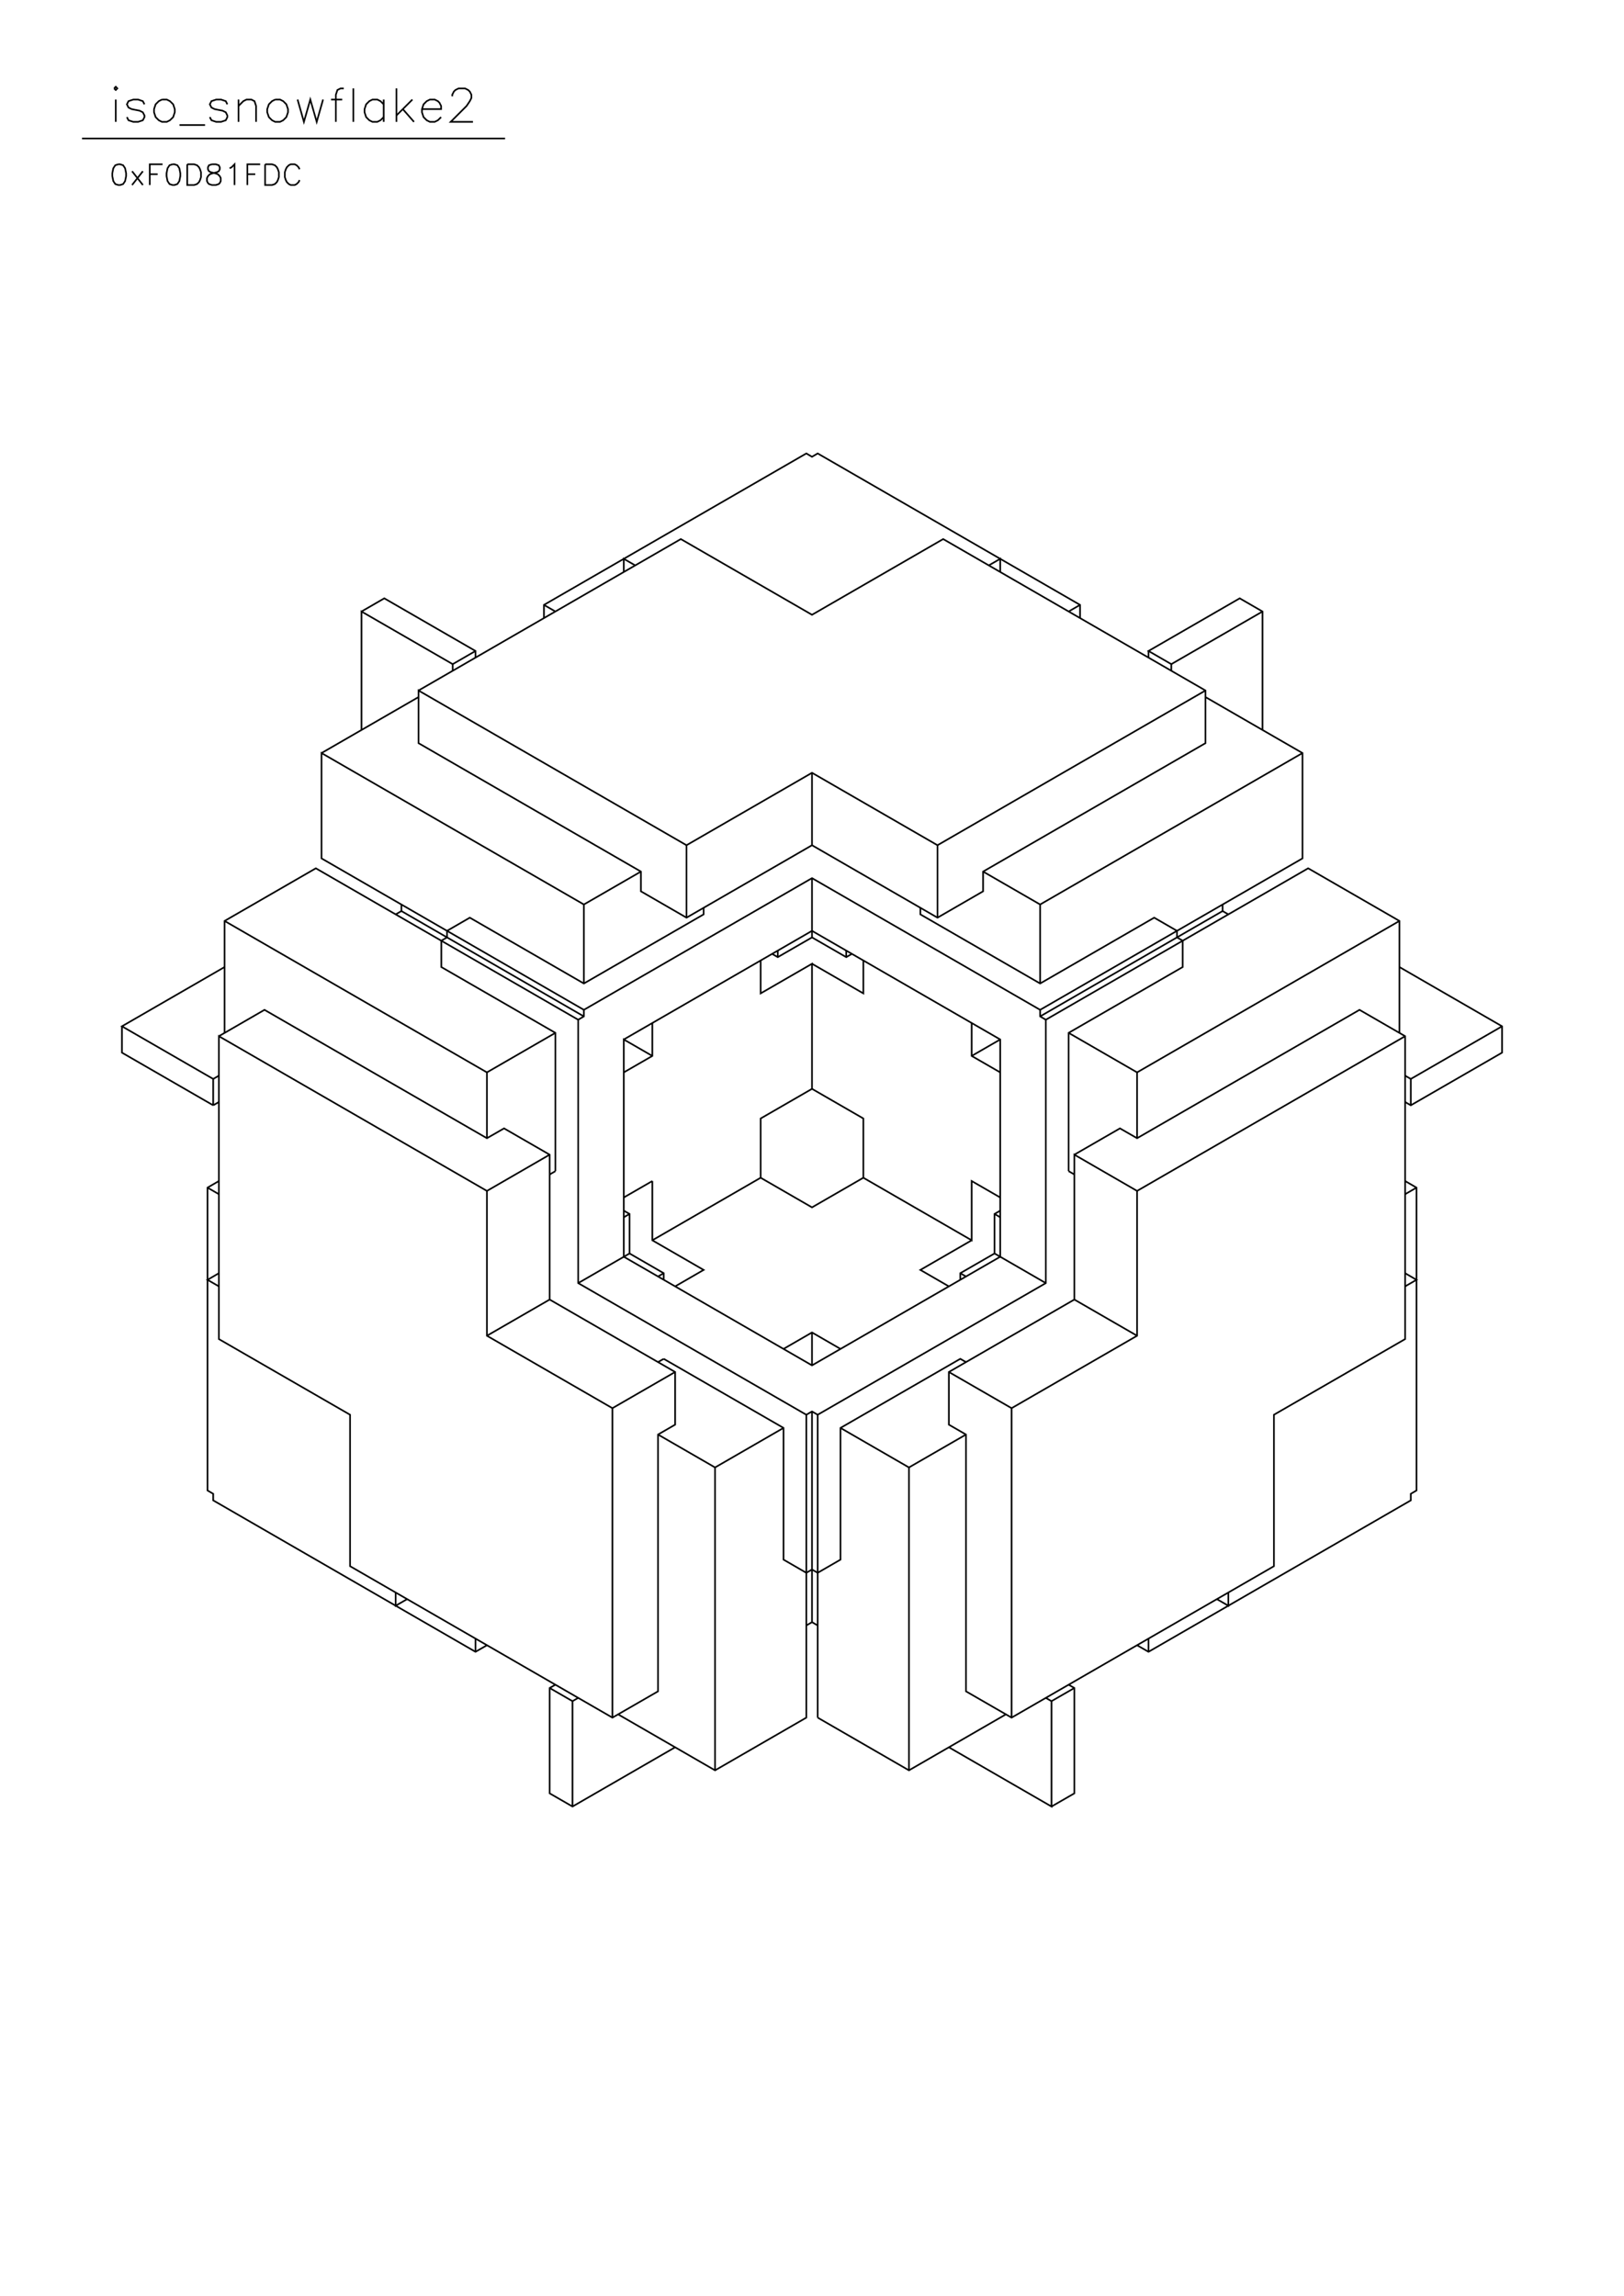 <?xml version="1.0" standalone="no"?>
<svg width="29.7cm" height="42cm" version="1.1" xmlns="http://www.w3.org/2000/svg" viewBox="0.0 0.0 29.7 42">
<path d="M6.611 11.185L7.028 10.944L8.696 11.907L8.696 12.028" stroke-width="0.03" stroke="#000000" fill="none"/>
<path d="M8.696 11.907L8.279 12.148L6.611 11.185L6.611 13.353" stroke-width="0.03" stroke="#000000" fill="none"/>
<path d="M5.88 13.774L7.654 12.75" stroke-width="0.03" stroke="#000000" fill="none"/>
<path d="M7.654 12.63L12.451 9.86L14.85 11.245L17.249 9.86L22.046 12.63L22.046 13.593L17.979 15.942L17.979 16.303L17.145 16.785L14.85 15.46L12.555 16.785L11.721 16.303L11.721 15.942L7.654 13.593L7.654 12.63L12.555 15.46L14.85 14.135L17.145 15.46L22.046 12.63" stroke-width="0.03" stroke="#000000" fill="none"/>
<path d="M22.046 12.75L23.82 13.774L23.82 15.701L19.022 18.471L19.022 18.591L19.126 18.652L23.924 15.882L25.593 16.845L25.593 18.892" stroke-width="0.03" stroke="#000000" fill="none"/>
<path d="M25.697 18.953L20.795 21.783L19.648 21.12L19.648 23.77L17.353 25.095L17.353 26.058L17.666 26.239L17.666 30.936L18.5 31.417L23.298 28.647L23.298 25.877L25.697 24.493L25.697 18.953L24.863 18.471L20.795 20.819L20.482 20.639L19.648 21.12" stroke-width="0.03" stroke="#000000" fill="none"/>
<path d="M19.543 21.422L19.543 18.892L21.629 17.688L21.629 17.206L21.525 17.146L21.525 17.026L21.108 16.785L19.022 17.989L16.832 16.725L16.832 16.604" stroke-width="0.03" stroke="#000000" fill="none"/>
<path d="M17.145 16.785L17.145 15.46" stroke-width="0.03" stroke="#000000" fill="none"/>
<path d="M17.979 15.942L19.022 16.544L19.022 17.989" stroke-width="0.03" stroke="#000000" fill="none"/>
<path d="M19.022 18.471L14.85 16.062L10.678 18.471L10.678 18.591L10.574 18.652L5.776 15.882L4.107 16.845L4.107 18.892" stroke-width="0.03" stroke="#000000" fill="none"/>
<path d="M4.003 18.953L4.837 18.471L8.905 20.819L9.218 20.639L10.052 21.12L10.052 23.77L12.347 25.095L12.347 26.058L12.034 26.239L12.034 30.936L11.2 31.417L6.402 28.647L6.402 25.877L4.003 24.493L4.003 18.953L8.905 21.783L10.052 21.12" stroke-width="0.03" stroke="#000000" fill="none"/>
<path d="M10.157 21.422L10.052 21.482" stroke-width="0.03" stroke="#000000" fill="none"/>
<path d="M10.157 21.422L10.157 18.892L8.071 17.688L8.071 17.206L8.175 17.146L8.175 17.026L8.592 16.785L10.678 17.989L12.868 16.725L12.868 16.604" stroke-width="0.03" stroke="#000000" fill="none"/>
<path d="M12.555 16.785L12.555 15.46" stroke-width="0.03" stroke="#000000" fill="none"/>
<path d="M11.721 15.942L10.678 16.544L10.678 17.989" stroke-width="0.03" stroke="#000000" fill="none"/>
<path d="M10.678 18.471L5.88 15.701L5.88 13.774L10.678 16.544" stroke-width="0.03" stroke="#000000" fill="none"/>
<path d="M10.678 18.591L7.341 16.664L7.341 16.544" stroke-width="0.03" stroke="#000000" fill="none"/>
<path d="M7.341 16.664L7.236 16.725" stroke-width="0.03" stroke="#000000" fill="none"/>
<path d="M4.107 16.845L8.905 19.615L8.905 20.819" stroke-width="0.03" stroke="#000000" fill="none"/>
<path d="M8.905 21.783L8.905 24.432L11.2 25.757L12.347 25.095" stroke-width="0.03" stroke="#000000" fill="none"/>
<path d="M12.138 24.854L12.034 24.914" stroke-width="0.03" stroke="#000000" fill="none"/>
<path d="M12.138 24.854L14.329 26.118L14.329 28.527L14.746 28.768L14.85 28.708L14.954 28.768L15.371 28.527L15.371 26.118L17.562 24.854L17.666 24.914" stroke-width="0.03" stroke="#000000" fill="none"/>
<path d="M17.353 25.095L18.5 25.757L20.795 24.432L20.795 21.783" stroke-width="0.03" stroke="#000000" fill="none"/>
<path d="M20.795 20.819L20.795 19.615L19.543 18.892" stroke-width="0.03" stroke="#000000" fill="none"/>
<path d="M19.126 18.652L19.126 23.469L14.954 25.877L14.85 25.817L14.746 25.877L10.574 23.469L10.574 18.652" stroke-width="0.03" stroke="#000000" fill="none"/>
<path d="M10.157 18.892L8.905 19.615" stroke-width="0.03" stroke="#000000" fill="none"/>
<path d="M11.408 19.615L11.93 19.314L11.93 18.712" stroke-width="0.03" stroke="#000000" fill="none"/>
<path d="M11.93 19.314L11.408 19.013L11.408 22.987L14.85 24.974L18.292 22.987L18.292 19.013L14.85 17.026L11.408 19.013" stroke-width="0.03" stroke="#000000" fill="none"/>
<path d="M11.93 21.602L11.408 21.903" stroke-width="0.03" stroke="#000000" fill="none"/>
<path d="M11.408 22.144L11.513 22.204L11.513 22.927L10.574 23.469" stroke-width="0.03" stroke="#000000" fill="none"/>
<path d="M10.052 23.77L8.905 24.432" stroke-width="0.03" stroke="#000000" fill="none"/>
<path d="M11.2 25.757L11.2 31.417" stroke-width="0.03" stroke="#000000" fill="none"/>
<path d="M11.304 31.357L13.077 32.381L14.746 31.417L14.746 25.877" stroke-width="0.03" stroke="#000000" fill="none"/>
<path d="M14.85 25.817L14.85 29.671L14.746 29.731" stroke-width="0.03" stroke="#000000" fill="none"/>
<path d="M14.85 29.671L14.954 29.731" stroke-width="0.03" stroke="#000000" fill="none"/>
<path d="M14.954 31.417L14.954 25.877" stroke-width="0.03" stroke="#000000" fill="none"/>
<path d="M15.371 26.118L16.623 26.841L17.666 26.239" stroke-width="0.03" stroke="#000000" fill="none"/>
<path d="M18.5 25.757L18.5 31.417" stroke-width="0.03" stroke="#000000" fill="none"/>
<path d="M18.396 31.357L16.623 32.381L14.954 31.417" stroke-width="0.03" stroke="#000000" fill="none"/>
<path d="M16.623 32.381L16.623 26.841" stroke-width="0.03" stroke="#000000" fill="none"/>
<path d="M14.329 26.118L13.077 26.841L12.034 26.239" stroke-width="0.03" stroke="#000000" fill="none"/>
<path d="M13.077 26.841L13.077 32.381" stroke-width="0.03" stroke="#000000" fill="none"/>
<path d="M12.347 31.959L10.47 33.043L10.052 32.802L10.052 30.875L10.157 30.815" stroke-width="0.03" stroke="#000000" fill="none"/>
<path d="M10.052 30.875L10.47 31.116L10.574 31.056" stroke-width="0.03" stroke="#000000" fill="none"/>
<path d="M10.47 31.116L10.47 33.043" stroke-width="0.03" stroke="#000000" fill="none"/>
<path d="M8.905 30.093L8.696 30.213L3.899 27.443L3.899 27.323L3.795 27.262L3.795 21.723L4.003 21.602" stroke-width="0.03" stroke="#000000" fill="none"/>
<path d="M4.003 21.843L3.795 21.723" stroke-width="0.03" stroke="#000000" fill="none"/>
<path d="M3.899 20.217L4.003 20.157" stroke-width="0.03" stroke="#000000" fill="none"/>
<path d="M3.899 20.217L3.899 19.735L4.003 19.675" stroke-width="0.03" stroke="#000000" fill="none"/>
<path d="M3.899 19.735L2.23 18.772L4.107 17.688" stroke-width="0.03" stroke="#000000" fill="none"/>
<path d="M2.23 18.772L2.23 19.254L3.899 20.217" stroke-width="0.03" stroke="#000000" fill="none"/>
<path d="M4.003 23.288L3.795 23.409L4.003 23.529" stroke-width="0.03" stroke="#000000" fill="none"/>
<path d="M7.236 29.129L7.236 29.37L7.445 29.25" stroke-width="0.03" stroke="#000000" fill="none"/>
<path d="M8.696 29.972L8.696 30.213" stroke-width="0.03" stroke="#000000" fill="none"/>
<path d="M12.347 23.529L12.868 23.228L11.93 22.686L11.93 21.602" stroke-width="0.03" stroke="#000000" fill="none"/>
<path d="M11.513 22.204L11.408 22.265" stroke-width="0.03" stroke="#000000" fill="none"/>
<path d="M11.513 22.927L12.138 23.288L12.138 23.409" stroke-width="0.03" stroke="#000000" fill="none"/>
<path d="M12.034 23.348L12.138 23.288" stroke-width="0.03" stroke="#000000" fill="none"/>
<path d="M11.93 22.686L13.911 21.542L14.85 22.084L15.789 21.542L17.77 22.686L17.77 21.602L18.292 21.903" stroke-width="0.03" stroke="#000000" fill="none"/>
<path d="M18.292 22.144L18.188 22.204L18.188 22.927L19.126 23.469" stroke-width="0.03" stroke="#000000" fill="none"/>
<path d="M19.648 23.77L20.795 24.432" stroke-width="0.03" stroke="#000000" fill="none"/>
<path d="M18.188 22.927L17.562 23.288L17.562 23.409" stroke-width="0.03" stroke="#000000" fill="none"/>
<path d="M17.666 23.348L17.562 23.288" stroke-width="0.03" stroke="#000000" fill="none"/>
<path d="M17.353 23.529L16.832 23.228L17.77 22.686" stroke-width="0.03" stroke="#000000" fill="none"/>
<path d="M18.188 22.204L18.292 22.265" stroke-width="0.03" stroke="#000000" fill="none"/>
<path d="M19.543 21.422L19.648 21.482" stroke-width="0.03" stroke="#000000" fill="none"/>
<path d="M20.795 19.615L25.593 16.845" stroke-width="0.03" stroke="#000000" fill="none"/>
<path d="M25.593 17.688L27.47 18.772L27.47 19.254L25.801 20.217L25.697 20.157" stroke-width="0.03" stroke="#000000" fill="none"/>
<path d="M25.801 20.217L25.801 19.735L25.697 19.675" stroke-width="0.03" stroke="#000000" fill="none"/>
<path d="M25.801 19.735L27.47 18.772" stroke-width="0.03" stroke="#000000" fill="none"/>
<path d="M25.697 21.602L25.905 21.723L25.905 27.262L25.801 27.323L25.801 27.443L21.004 30.213L20.795 30.093" stroke-width="0.03" stroke="#000000" fill="none"/>
<path d="M21.004 30.213L21.004 29.972" stroke-width="0.03" stroke="#000000" fill="none"/>
<path d="M22.255 29.25L22.464 29.37L22.464 29.129" stroke-width="0.03" stroke="#000000" fill="none"/>
<path d="M19.648 30.875L19.23 31.116L19.126 31.056" stroke-width="0.03" stroke="#000000" fill="none"/>
<path d="M19.23 31.116L19.23 33.043L17.353 31.959" stroke-width="0.03" stroke="#000000" fill="none"/>
<path d="M19.23 33.043L19.648 32.802L19.648 30.875L19.543 30.815" stroke-width="0.03" stroke="#000000" fill="none"/>
<path d="M15.371 24.673L14.85 24.372L14.329 24.673" stroke-width="0.03" stroke="#000000" fill="none"/>
<path d="M14.85 24.372L14.85 24.974" stroke-width="0.03" stroke="#000000" fill="none"/>
<path d="M13.911 21.542L13.911 20.458L14.85 19.916L15.789 20.458L15.789 21.542" stroke-width="0.03" stroke="#000000" fill="none"/>
<path d="M14.85 19.916L14.85 17.628L13.911 18.17L13.911 17.568" stroke-width="0.03" stroke="#000000" fill="none"/>
<path d="M14.12 17.447L14.224 17.507L14.85 17.146L14.85 16.062" stroke-width="0.03" stroke="#000000" fill="none"/>
<path d="M14.85 15.46L14.85 14.135" stroke-width="0.03" stroke="#000000" fill="none"/>
<path d="M14.85 17.146L15.476 17.507L15.58 17.447" stroke-width="0.03" stroke="#000000" fill="none"/>
<path d="M15.476 17.387L15.476 17.507" stroke-width="0.03" stroke="#000000" fill="none"/>
<path d="M15.789 17.568L15.789 18.17L14.85 17.628" stroke-width="0.03" stroke="#000000" fill="none"/>
<path d="M14.224 17.507L14.224 17.387" stroke-width="0.03" stroke="#000000" fill="none"/>
<path d="M17.77 18.712L17.77 19.314L18.292 19.615" stroke-width="0.03" stroke="#000000" fill="none"/>
<path d="M18.292 19.013L17.77 19.314" stroke-width="0.03" stroke="#000000" fill="none"/>
<path d="M19.022 18.591L22.359 16.664L22.359 16.544" stroke-width="0.03" stroke="#000000" fill="none"/>
<path d="M22.359 16.664L22.464 16.725" stroke-width="0.03" stroke="#000000" fill="none"/>
<path d="M23.82 13.774L19.022 16.544" stroke-width="0.03" stroke="#000000" fill="none"/>
<path d="M21.421 12.269L21.421 12.148L21.004 11.907L22.672 10.944L23.089 11.185L23.089 13.353" stroke-width="0.03" stroke="#000000" fill="none"/>
<path d="M21.421 12.148L23.089 11.185" stroke-width="0.03" stroke="#000000" fill="none"/>
<path d="M21.004 11.907L21.004 12.028" stroke-width="0.03" stroke="#000000" fill="none"/>
<path d="M19.752 11.305L19.752 11.064L14.954 8.294L14.85 8.355L14.746 8.294L9.948 11.064L9.948 11.305" stroke-width="0.03" stroke="#000000" fill="none"/>
<path d="M10.157 11.185L9.948 11.064" stroke-width="0.03" stroke="#000000" fill="none"/>
<path d="M11.408 10.462L11.408 10.221L11.617 10.342" stroke-width="0.03" stroke="#000000" fill="none"/>
<path d="M8.279 12.148L8.279 12.269" stroke-width="0.03" stroke="#000000" fill="none"/>
<path d="M5.479 3.294L5.461 3.33L5.425 3.366L5.389 3.384L5.317 3.384L5.281 3.366L5.245 3.33L5.227 3.294L5.209 3.24L5.209 3.15L5.227 3.096L5.245 3.06L5.281 3.023L5.317 3.005L5.389 3.005L5.425 3.023L5.461 3.06L5.479 3.096" stroke-width="0.03" stroke="#000000" fill="none"/>
<path d="M4.848 3.005L4.848 3.384L4.974 3.384L5.028 3.366L5.064 3.33L5.082 3.294L5.1 3.24L5.1 3.15L5.082 3.096L5.064 3.06L5.028 3.023L4.974 3.005L4.848 3.005" stroke-width="0.03" stroke="#000000" fill="none"/>
<path d="M4.758 3.005L4.524 3.005L4.524 3.384" stroke-width="0.03" stroke="#000000" fill="none"/>
<path d="M4.524 3.186L4.668 3.186" stroke-width="0.03" stroke="#000000" fill="none"/>
<path d="M4.289 3.384L4.289 3.005L4.235 3.06L4.199 3.078" stroke-width="0.03" stroke="#000000" fill="none"/>
<path d="M3.875 3.005L3.821 3.023L3.803 3.06L3.803 3.096L3.821 3.132L3.857 3.15L3.929 3.168L3.983 3.186L4.019 3.222L4.037 3.258L4.037 3.312L4.019 3.348L4.001 3.366L3.947 3.384L3.875 3.384L3.821 3.366L3.803 3.348L3.785 3.312L3.785 3.258L3.803 3.222L3.839 3.186L3.893 3.168L3.965 3.15L4.001 3.132L4.019 3.096L4.019 3.06L4.001 3.023L3.947 3.005L3.875 3.005" stroke-width="0.03" stroke="#000000" fill="none"/>
<path d="M3.424 3.005L3.424 3.384L3.55 3.384L3.604 3.366L3.64 3.33L3.658 3.294L3.676 3.24L3.676 3.15L3.658 3.096L3.64 3.06L3.604 3.023L3.55 3.005L3.424 3.005" stroke-width="0.03" stroke="#000000" fill="none"/>
<path d="M3.154 3.005L3.1 3.023L3.064 3.078L3.046 3.168L3.046 3.222L3.064 3.312L3.1 3.366L3.154 3.384L3.19 3.384L3.244 3.366L3.28 3.312L3.298 3.222L3.298 3.168L3.28 3.078L3.244 3.023L3.19 3.005L3.154 3.005" stroke-width="0.03" stroke="#000000" fill="none"/>
<path d="M2.973 3.005L2.739 3.005L2.739 3.384" stroke-width="0.03" stroke="#000000" fill="none"/>
<path d="M2.613 3.384L2.415 3.132" stroke-width="0.03" stroke="#000000" fill="none"/>
<path d="M2.613 3.132L2.415 3.384" stroke-width="0.03" stroke="#000000" fill="none"/>
<path d="M2.739 3.186L2.883 3.186" stroke-width="0.03" stroke="#000000" fill="none"/>
<path d="M2.162 3.005L2.108 3.023L2.072 3.078L2.054 3.168L2.054 3.222L2.072 3.312L2.108 3.366L2.162 3.384L2.198 3.384L2.252 3.366L2.288 3.312L2.306 3.222L2.306 3.168L2.288 3.078L2.252 3.023L2.198 3.005L2.162 3.005" stroke-width="0.03" stroke="#000000" fill="none"/>
<path d="M2.117 2.229L2.117 1.821" stroke-width="0.03" stroke="#000000" fill="none"/>
<path d="M2.087 1.617L2.117 1.646L2.146 1.617L2.117 1.587L2.087 1.617" stroke-width="0.03" stroke="#000000" fill="none"/>
<path d="M2.321 2.142L2.35 2.2L2.438 2.229L2.525 2.229L2.612 2.2L2.642 2.142L2.642 2.112L2.612 2.054L2.554 2.025L2.408 1.996L2.35 1.967L2.321 1.908L2.35 1.85L2.438 1.821L2.525 1.821L2.612 1.85L2.642 1.908" stroke-width="0.03" stroke="#000000" fill="none"/>
<path d="M2.962 1.821L2.904 1.85L2.846 1.908L2.817 1.996L2.817 2.054L2.846 2.142L2.904 2.2L2.962 2.229L3.05 2.229L3.108 2.2L3.167 2.142L3.196 2.054L3.196 1.996L3.167 1.908L3.108 1.85L3.05 1.821L2.962 1.821" stroke-width="0.03" stroke="#000000" fill="none"/>
<path d="M3.283 2.287L3.75 2.287" stroke-width="0.03" stroke="#000000" fill="none"/>
<path d="M3.837 2.142L3.867 2.2L3.954 2.229L4.042 2.229L4.129 2.2L4.158 2.142L4.158 2.112L4.129 2.054L4.071 2.025L3.925 1.996L3.867 1.967L3.837 1.908L3.867 1.85L3.954 1.821L4.042 1.821L4.129 1.85L4.158 1.908" stroke-width="0.03" stroke="#000000" fill="none"/>
<path d="M4.362 1.938L4.45 1.85L4.508 1.821L4.596 1.821L4.654 1.85L4.683 1.938L4.683 2.229" stroke-width="0.03" stroke="#000000" fill="none"/>
<path d="M4.362 2.229L4.362 1.821" stroke-width="0.03" stroke="#000000" fill="none"/>
<path d="M5.033 1.821L4.975 1.85L4.917 1.908L4.887 1.996L4.887 2.054L4.917 2.142L4.975 2.2L5.033 2.229L5.121 2.229L5.179 2.2L5.237 2.142L5.267 2.054L5.267 1.996L5.237 1.908L5.179 1.85L5.121 1.821L5.033 1.821" stroke-width="0.03" stroke="#000000" fill="none"/>
<path d="M5.442 1.821L5.558 2.229L5.675 1.821L5.792 2.229L5.908 1.821" stroke-width="0.03" stroke="#000000" fill="none"/>
<path d="M6.054 1.821L6.258 1.821" stroke-width="0.03" stroke="#000000" fill="none"/>
<path d="M6.287 1.617L6.229 1.617L6.171 1.646L6.142 1.733L6.142 2.229" stroke-width="0.03" stroke="#000000" fill="none"/>
<path d="M6.462 2.229L6.462 1.617" stroke-width="0.03" stroke="#000000" fill="none"/>
<path d="M7.017 1.821L7.017 2.229" stroke-width="0.03" stroke="#000000" fill="none"/>
<path d="M7.017 2.142L6.958 2.2L6.9 2.229L6.812 2.229L6.754 2.2L6.696 2.142L6.667 2.054L6.667 1.996L6.696 1.908L6.754 1.85L6.812 1.821L6.9 1.821L6.958 1.85L7.017 1.908" stroke-width="0.03" stroke="#000000" fill="none"/>
<path d="M7.25 2.112L7.542 1.821" stroke-width="0.03" stroke="#000000" fill="none"/>
<path d="M7.367 1.996L7.571 2.229" stroke-width="0.03" stroke="#000000" fill="none"/>
<path d="M7.717 1.996L8.067 1.996L8.067 1.938L8.037 1.879L8.008 1.85L7.95 1.821L7.862 1.821L7.804 1.85L7.746 1.908L7.717 1.996L7.717 2.054L7.746 2.142L7.804 2.2L7.862 2.229L7.95 2.229L8.008 2.2L8.067 2.142" stroke-width="0.03" stroke="#000000" fill="none"/>
<path d="M8.271 1.762L8.271 1.733L8.3 1.675L8.329 1.646L8.387 1.617L8.504 1.617L8.562 1.646L8.592 1.675L8.621 1.733L8.621 1.792L8.592 1.85L8.533 1.938L8.242 2.229L8.65 2.229" stroke-width="0.03" stroke="#000000" fill="none"/>
<path d="M9.237 2.533L1.5 2.533" stroke-width="0.03" stroke="#000000" fill="none"/>
<path d="M7.25 2.229L7.25 1.617" stroke-width="0.03" stroke="#000000" fill="none"/>
<path d="M18.083 10.342L18.292 10.221L18.292 10.462" stroke-width="0.03" stroke="#000000" fill="none"/>
<path d="M19.543 11.185L19.752 11.064" stroke-width="0.03" stroke="#000000" fill="none"/>
<path d="M25.905 21.723L25.697 21.843" stroke-width="0.03" stroke="#000000" fill="none"/>
<path d="M25.697 23.288L25.905 23.409L25.697 23.529" stroke-width="0.03" stroke="#000000" fill="none"/>
</svg>
